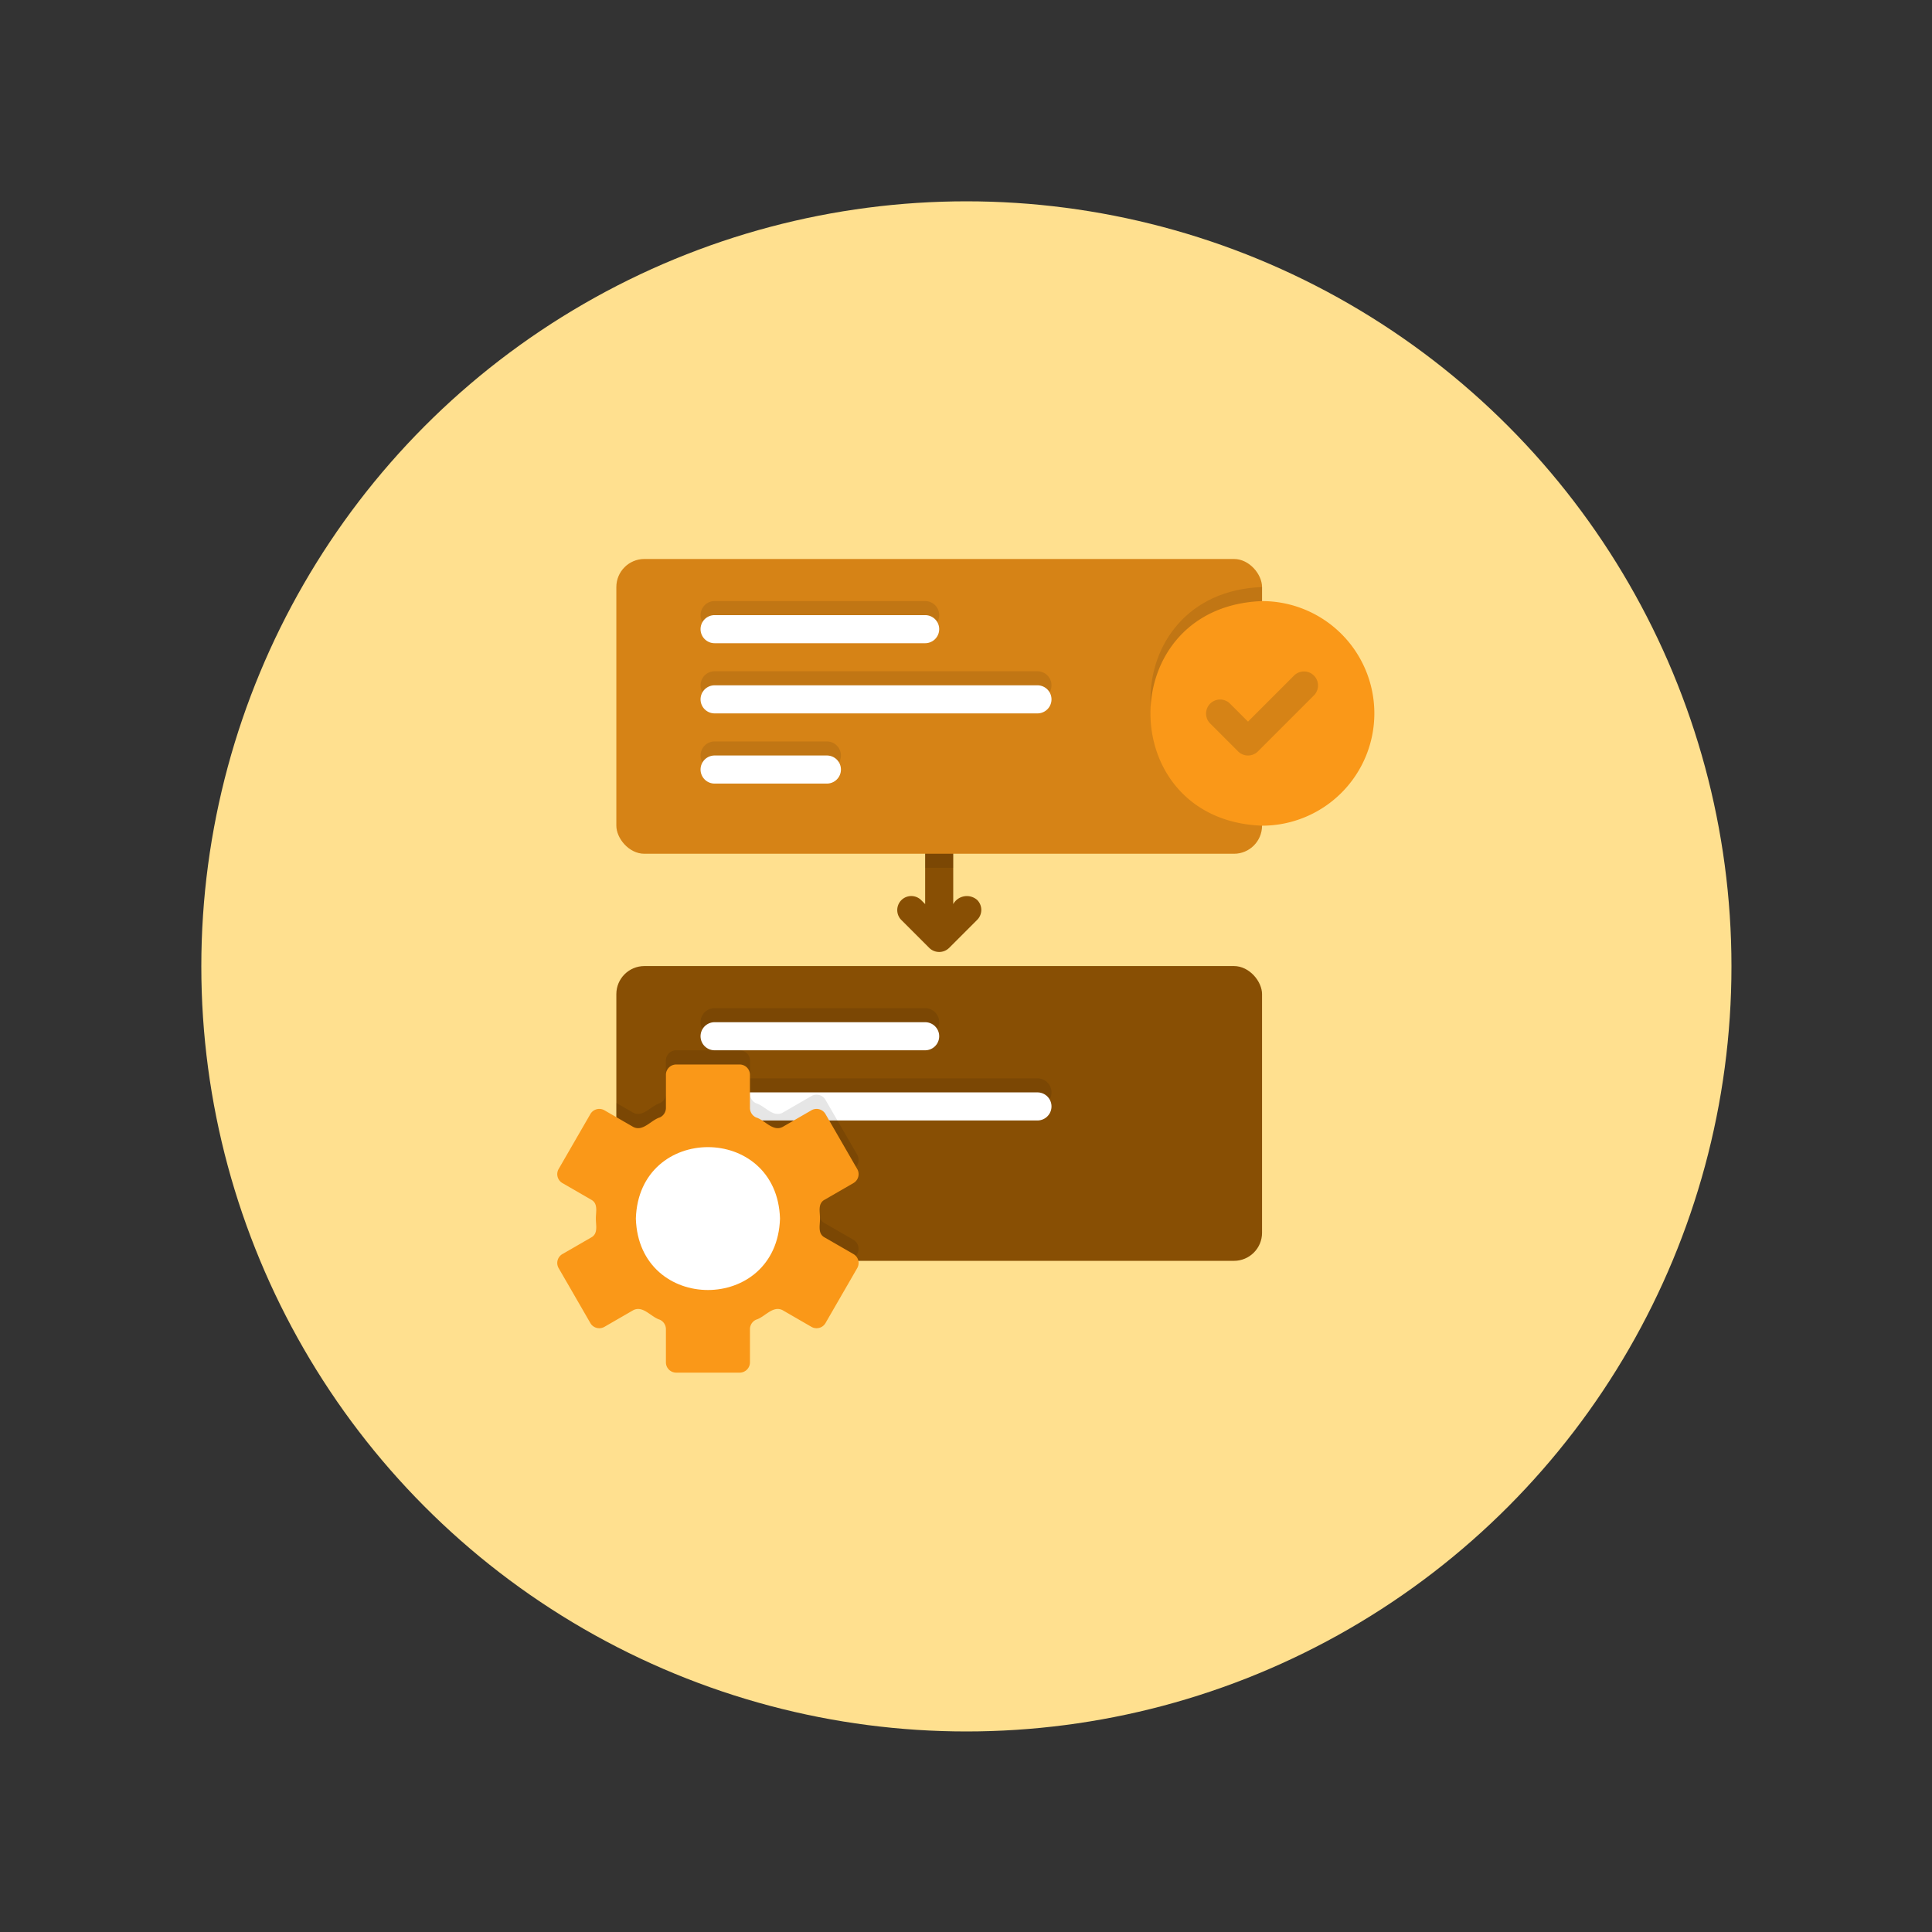<svg id="SvgjsSvg1057" width="288" height="288" xmlns="http://www.w3.org/2000/svg" version="1.1" xmlns:xlink="http://www.w3.org/1999/xlink" xmlns:svgjs="http://svgjs.com/svgjs"><rect width="100%" height="100%" fill="#333333" stroke="none"/><circle id="SvgjsCircle1075" r="144" cx="144" cy="144" transform="matrix(0.792,0,0,0.792,30.01,30.01)" fill="#ffe08f"></circle><defs id="SvgjsDefs1058"></defs><g id="SvgjsG1059" transform="matrix(0.465,0,0,0.465,77.011,77.011)"><svg xmlns="http://www.w3.org/2000/svg" viewBox="0 0 64 64" width="288" height="288"><g><rect width="46" height="21" x="7.104" y="32.018" fill="#884f04" rx="2" class="svgShape color044388-1 selectable"></rect><path fill="#884f04" d="M32.811 27.31a1.112 1.112 0 0 0-1.707.294v-4.586a1 1 0 0 0-2 0v4.586l-.293-.293a1 1 0 0 0-1.414 1.414l2 2a1.008 1.008 0 0 0 1.414 0l2-2a1 1 0 0 0 0-1.414Z" class="svgShape color044388-2 selectable"></path><path d="M29.104 23.018h2v2h-2z" opacity=".1" fill="#000000" class="svgShape color000000-3 selectable"></path><rect width="46" height="21" x="7.104" y="3.018" fill="#d68316" rx="2" class="svgShape color168fd6-4 selectable"></rect><path d="M29.104 8.018h-15a1 1 0 0 1 0-2h15a1 1 0 0 1 0 2zm8 5h-23a1 1 0 0 1 0-2h23a1 1 0 0 1 0 2zm-15 5h-8a1 1 0 0 1 0-2h8a1 1 0 0 1 0 2zm7 19h-15a1 1 0 0 1 0-2h15a1 1 0 0 1 0 2zm8 5h-23a1 1 0 0 1 0-2h23a1 1 0 0 1 0 2z" opacity=".1" fill="#000000" class="svgShape color000000-5 selectable"></path><path fill="#ffffff" d="M29.104 9.018h-15a1 1 0 0 1 0-2h15a1 1 0 0 1 0 2zm8 5h-23a1 1 0 0 1 0-2h23a1 1 0 0 1 0 2zm-15 5h-8a1 1 0 0 1 0-2h8a1 1 0 0 1 0 2zm7 19h-15a1 1 0 0 1 0-2h15a1 1 0 0 1 0 2zm8 5h-23a1 1 0 0 1 0-2h23a1 1 0 0 1 0 2z" class="svgShape colorffffff-6 selectable"></path><path d="M53.104 5.018v16c-10.603-.391-10.595-15.613 0-16Z" opacity=".1" fill="#000000" class="svgShape color000000-7 selectable"></path><path fill="#fa9818" d="M61.104 14.018a8 8 0 0 1-8 8c-10.6-.392-10.597-15.61 0-16a8 8 0 0 1 8 8Z" class="svgShape colorccdde7-8 selectable"></path><path fill="#d68316" d="M52.104 17.018a.997.997 0 0 1-.707-.293l-2-2a1 1 0 0 1 1.414-1.414l1.293 1.293 3.293-3.293a1 1 0 0 1 1.414 1.414l-4 4a.997.997 0 0 1-.707.293Z" class="svgShape color168fd6-9 selectable"></path><path d="m24.264 52.528-.28.49H9.104a2.006 2.006 0 0 1-2-2v-9.25l1.21.7c.69.35 1.25-.49 1.89-.68a.738.738 0 0 0 .43-.67v-2.37a.736.736 0 0 1 .74-.73h4.51a.736.736 0 0 1 .74.73v2.37a.738.738 0 0 0 .43.67c.64.19 1.2 1.03 1.89.68l2.06-1.19a.734.734 0 0 1 1 .27l2.26 3.91a.746.746 0 0 1-.27 1.01l-2.05 1.18c-.51.28-.32.88-.33 1.35.01.47-.18 1.06.33 1.34l2.05 1.18a.748.748 0 0 1 .27 1.01Z" opacity=".1" fill="#000000" class="svgShape color000000-10 selectable"></path><path fill="#fa9818" d="M21.611 50.007c.01-.47-.175-1.069.331-1.343l2.054-1.186a.733.733 0 0 0 .268-1.002l-2.26-3.914a.733.733 0 0 0-1.002-.269l-2.055 1.187c-.696.354-1.255-.484-1.89-.678a.744.744 0 0 1-.434-.667v-2.37a.733.733 0 0 0-.734-.734h-4.52a.733.733 0 0 0-.733.734v2.37a.744.744 0 0 1-.435.667c-.636.192-1.193 1.033-1.89.678l-2.055-1.187a.733.733 0 0 0-1.002.269l-2.26 3.914a.733.733 0 0 0 .269 1.002l2.053 1.186c.508.275.322.872.331 1.343-.009.47.176 1.068-.33 1.343l-2.054 1.185a.733.733 0 0 0-.269 1.002l2.26 3.914a.733.733 0 0 0 1.002.269l2.055-1.187c.696-.353 1.256.484 1.89.678a.744.744 0 0 1 .435.668v2.37a.733.733 0 0 0 .733.733h4.52a.733.733 0 0 0 .734-.733v-2.37a.744.744 0 0 1 .435-.668c.635-.192 1.192-1.033 1.89-.678l2.054 1.187a.733.733 0 0 0 1.002-.268l2.26-3.915a.733.733 0 0 0-.268-1.002l-2.054-1.185c-.508-.276-.322-.873-.33-1.343Z" class="svgShape colorccdde7-11 selectable"></path><path fill="#ffffff" d="M18.763 50.007c-.21 6.786-10.06 6.784-10.268 0 .21-6.787 10.06-6.785 10.268 0Z" class="svgShape colorffffff-12 selectable"></path></g></svg></g></svg>